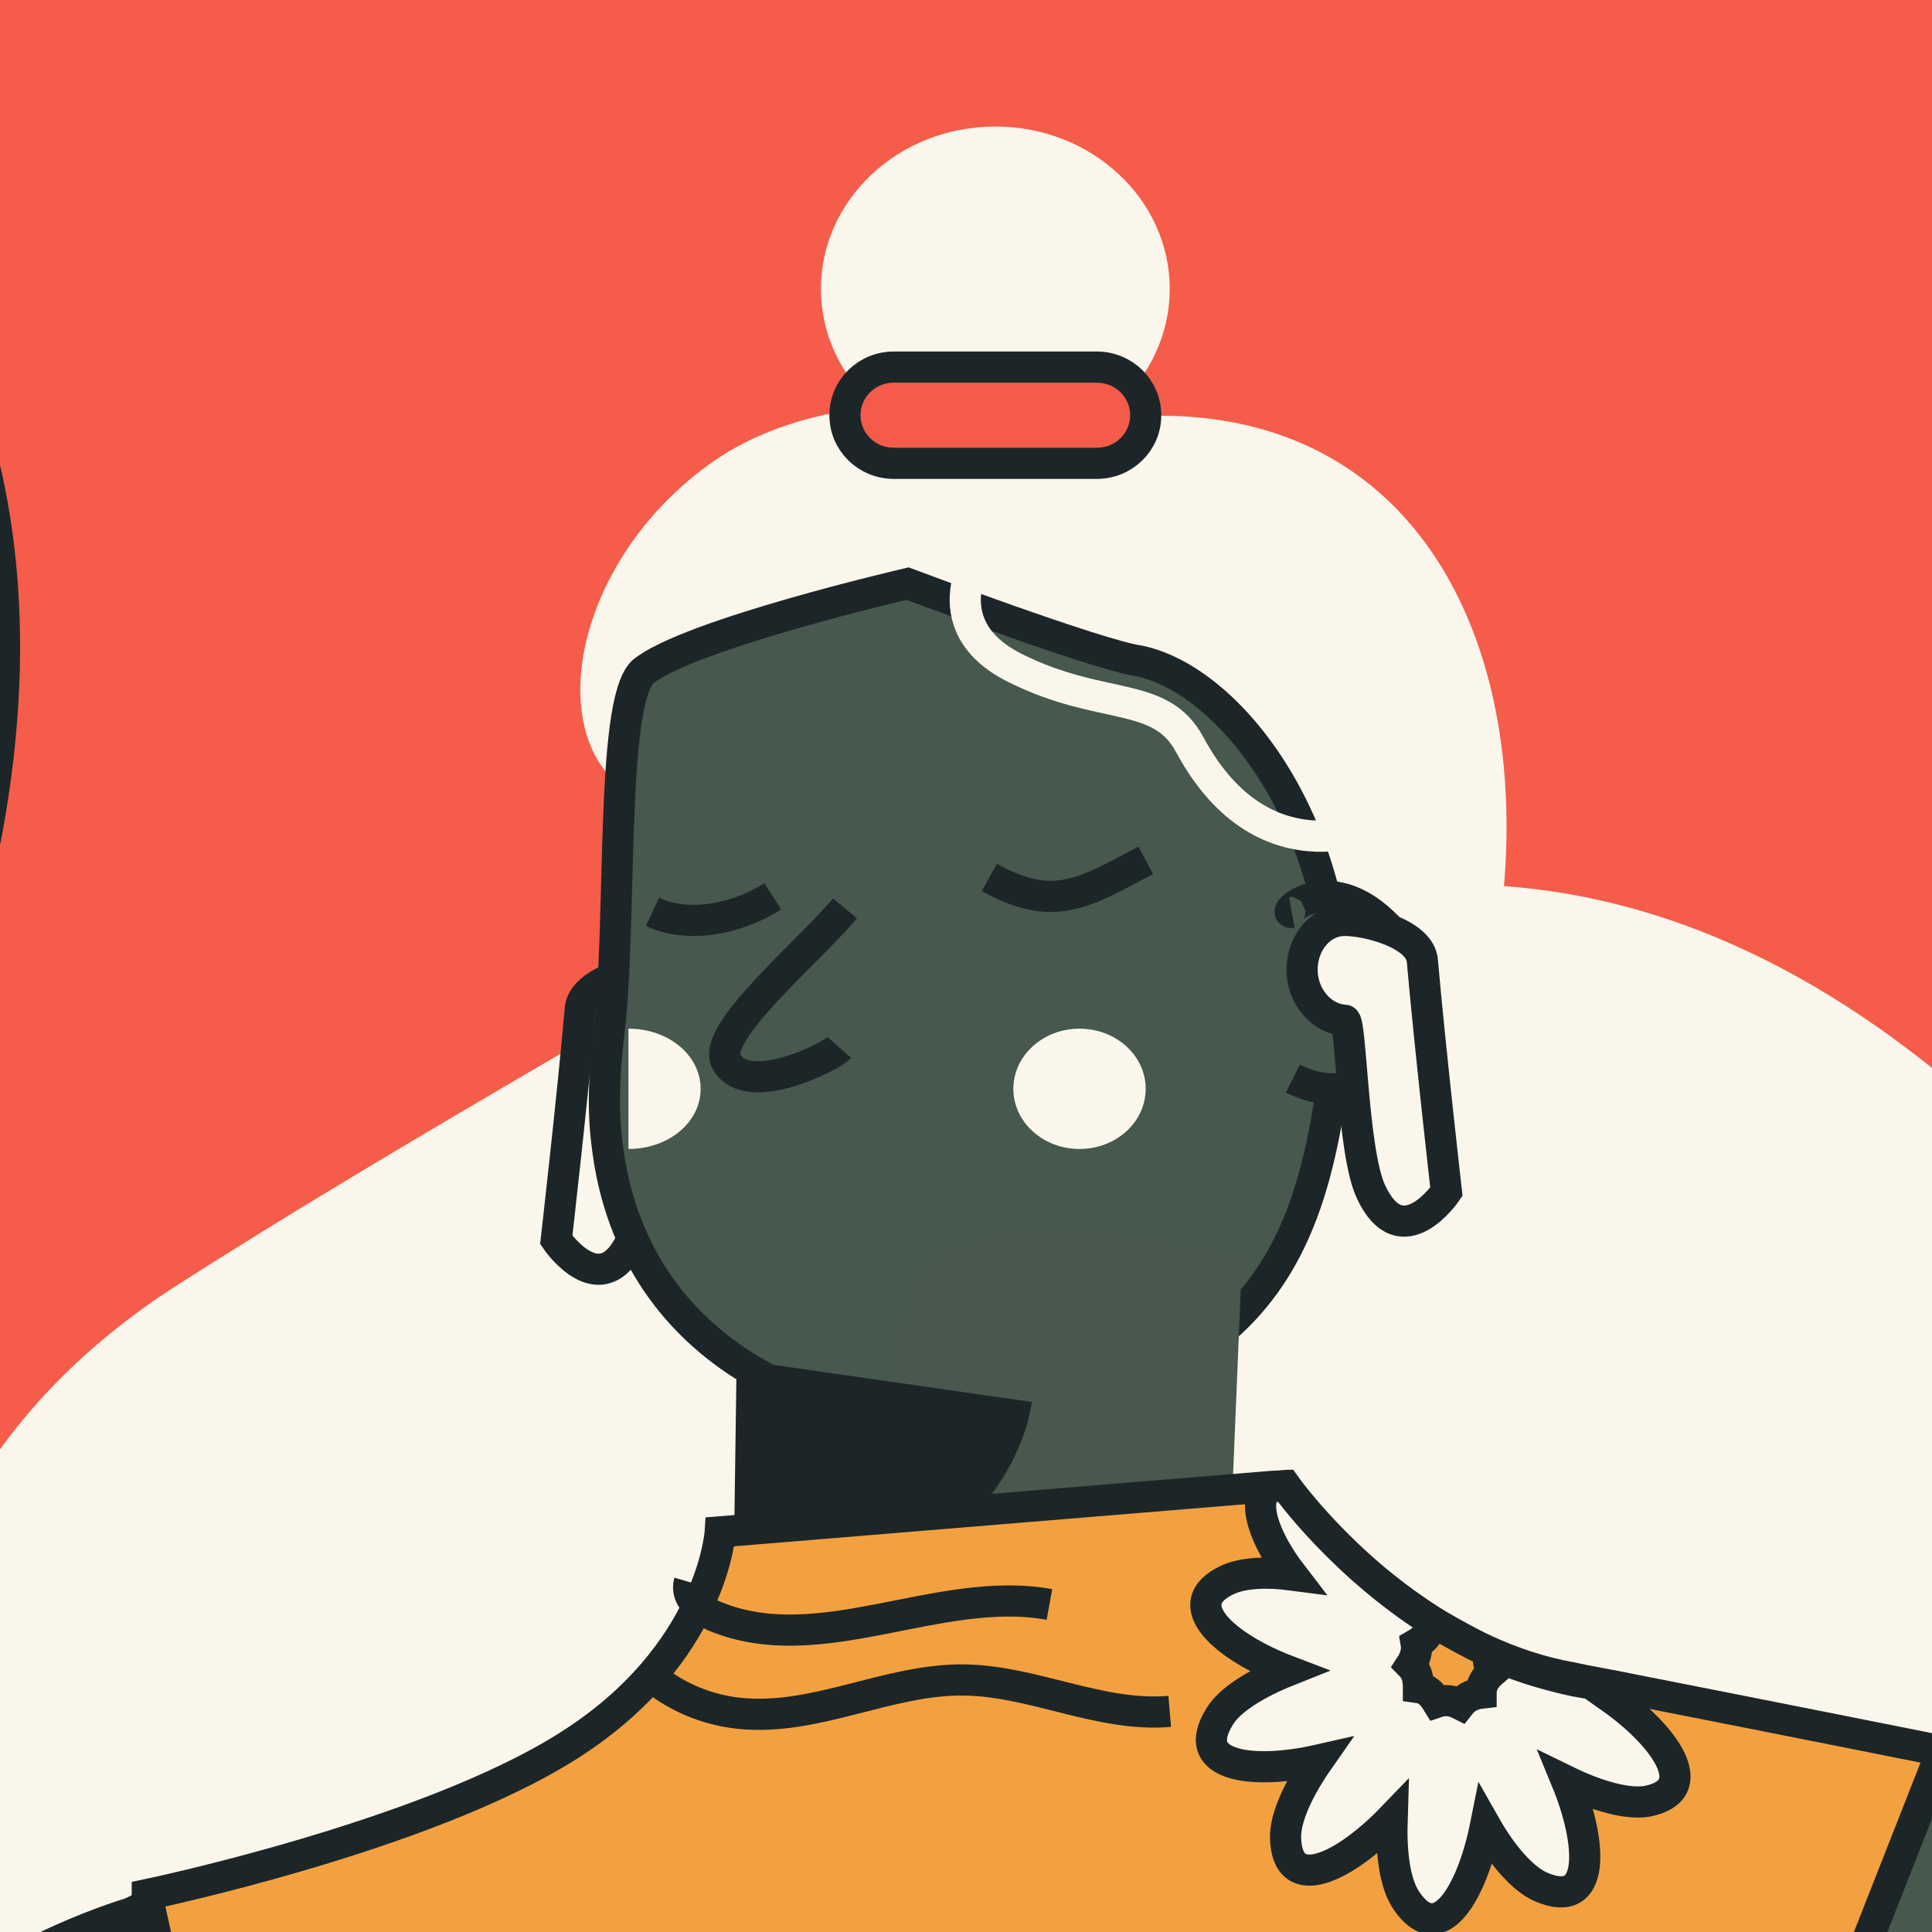 <svg width="62" height="62" viewBox="0 0 62 62" fill="none" xmlns="http://www.w3.org/2000/svg">
<rect x="0" y="0" width="62" height="62" fill="#333333" stroke="none"/>
<g id="Maulie" clipPath="url(#clip0)">
<rect width="60.219" height="60.219" transform="translate(0.867 0.972)" fill="white"/>
<path id="Vector" d="M169.985 165.081C143.777 176.962 95.9 157.77 60.934 152.216C25.967 146.838 4.298 155.274 -3.054 145.749C-10.406 136.223 -3.406 108.806 -15.613 85.994C-27.819 63.182 -59.514 45.115 -71.264 15.133C-83.224 -14.639 -75.239 -56.362 -50.227 -75.94C-25.216 -95.343 17.067 -92.847 39.792 -70C62.728 -47.399 66.351 -4.446 90.589 21.706C115.072 47.646 160.205 56.996 180.467 83.253C200.73 109.509 196.192 152.99 169.985 165.081Z" fill="#F55C4A"/>
<g id="Group 33">
<path id="Vector_2" d="M-8.78 2.902C-1.367 7.805 2.779 17.682 -1.718 31.791C-5.688 44.172 -23.5 55.883 -6.742 67.418C21.082 86.642 64.329 50.31 75.642 35.565C91.767 14.578 114.498 22.267 110.387 29.498C104.626 39.587 101.499 45.266 116.57 49.604C137.017 55.46 170.392 32.391 177.032 66.289C177.805 70.204 177.699 74.226 178.051 78.176" stroke="#1C2628" strokeWidth="0.822" strokeLinecap="round" strokeLinejoin="round"/>
<path id="Vector_3" fillRule="evenodd" clipRule="evenodd" d="M26.028 29.098C19.288 33.115 12.408 36.955 5.774 41.184C-9.847 51.12 -0.931 69.302 -4.862 75.01C-14.761 89.457 -34.068 93.615 -41.615 109.964C-46.881 121.381 -37.508 132.762 -28.767 138.858C-27.083 140.056 -25.187 141.677 -23.151 141.465C-19.184 141.042 -15.99 137.625 -12.059 137.061C-5.073 136.039 2.158 137.977 9.144 136.814C23.922 134.277 38.069 128.816 52.777 125.997C64.712 123.706 76.998 123.601 88.968 121.522C92.338 120.923 96.34 115.391 97.463 113.171C99.359 109.401 100.903 105.384 101.886 101.261C104.694 89.809 107.573 73.46 101.535 62.431C95.813 52.036 80.93 59.824 75.489 50.768C69.556 40.902 59.762 27.9 45.967 28.393C42.281 28.534 38.63 29.415 34.98 29.943" fill="#FAF6EB"/>
<path id="Vector_4" fillRule="evenodd" clipRule="evenodd" d="M22.484 32.665C22.484 31.801 21.887 31.081 21.115 31.081C20.378 31.081 18.694 31.513 18.623 32.377C18.378 35.183 17.851 39.789 17.851 39.789C17.851 39.789 19.29 41.911 20.273 39.789C20.869 38.529 20.904 34.284 21.08 34.284C21.852 34.284 22.484 33.564 22.484 32.665Z" fill="#FAF6EB" stroke="#1C2628" strokeWidth="0.822" strokeLinecap="round" strokeLinejoin="round"/>
<path id="Vector_5" fillRule="evenodd" clipRule="evenodd" d="M96.986 82.099L85.445 98.009L53.882 117.86L31.362 119.867L41.32 109.554L60.04 106.21L60.779 95.615L46.176 79.987L54.41 65.45L58.949 57.39C58.949 57.39 61.623 55.243 71.616 60.382C76.472 62.881 82.595 68.055 87.591 72.736C92.904 77.699 96.986 82.099 96.986 82.099Z" fill="#47584E" stroke="#1C2628" strokeWidth="0.822" strokeLinecap="round" strokeLinejoin="round"/>
<path id="Vector_6" fillRule="evenodd" clipRule="evenodd" d="M20.647 25.688C17.3 24.225 18.181 18.235 22.725 14.926C27.234 11.617 34.631 13.463 36.498 13.359C46.995 12.836 50.518 23.633 47.066 34.291C46.079 37.39 37.625 45.122 34.209 43.102C30.721 41.047 37.52 31.156 34.561 28.892" fill="#FAF6EB"/>
<path id="Vector_7" fillRule="evenodd" clipRule="evenodd" d="M37.883 38.03L39.174 48.69L42.943 53.462C42.943 53.462 39.349 58.374 33.103 57.643C26.822 56.946 24.902 53.01 24.902 53.01L24.414 39.145L37.883 38.03Z" fill="#F45B49" stroke="#1C2628" strokeWidth="0.822" strokeLinecap="round" strokeLinejoin="round"/>
<path id="Vector_8" fillRule="evenodd" clipRule="evenodd" d="M42.807 34.412C42.382 37.64 41.673 40.408 39.511 42.43C36.995 44.807 32.777 46.12 29.233 45.659C23.81 44.949 20.088 41.792 19.486 36.753C19.344 35.689 19.379 34.553 19.521 33.312C19.982 29.764 19.557 22.632 20.62 21.567C22.073 20.361 29.126 18.729 29.126 18.729C29.126 18.729 35.258 21.035 36.569 21.213C39.759 21.887 43.729 27.351 42.807 34.412Z" fill="#47584E" stroke="#1C2628" strokeWidth="0.822" strokeLinecap="round" strokeLinejoin="round"/>
<g id="Vector_9">
<path fillRule="evenodd" clipRule="evenodd" d="M27.116 29.151C25.944 30.558 22.783 33.16 23.316 34.074C23.99 35.269 26.69 33.898 26.938 33.617" fill="#47584E"/>
<path d="M27.116 29.151C25.944 30.558 22.783 33.16 23.316 34.074C23.99 35.269 26.69 33.898 26.938 33.617" stroke="#1C2628" strokeWidth="0.822" strokeLinecap="round" strokeLinejoin="round"/>
</g>
<path id="Vector_10" fillRule="evenodd" clipRule="evenodd" d="M39.428 50.757L39.855 40.473C39.855 40.473 31.636 38.132 29.643 41.005C27.651 43.877 31.28 51.856 31.28 51.856L37.293 51.927" fill="#49574E"/>
<g id="Vector_11">
<path fillRule="evenodd" clipRule="evenodd" d="M41.455 29.28C41.066 29.35 42.761 27.691 44.738 29.986C46.115 31.611 44.668 36.202 41.49 34.612" fill="#47584E"/>
<path d="M41.455 29.28C41.066 29.35 42.761 27.691 44.738 29.986C46.115 31.611 44.668 36.202 41.49 34.612" stroke="#1C2628" strokeWidth="0.822" strokeLinecap="round" strokeLinejoin="round"/>
</g>
<path id="Vector_12" d="M43.329 31.081L43.248 31.362L43.004 31.819L42.557 32.24" stroke="#1C2628" strokeWidth="0.822" strokeLinecap="round" strokeLinejoin="round"/>
<path id="Vector_13" fillRule="evenodd" clipRule="evenodd" d="M32.52 45.411L24.132 44.206L24.028 51.541C24.028 51.541 27.009 50.783 29.47 49.371C31.966 47.96 32.52 45.411 32.52 45.411Z" fill="#1C2628" stroke="#1C2628" strokeWidth="0.822" strokeLinecap="round" strokeLinejoin="round"/>
<path id="Vector_14" fillRule="evenodd" clipRule="evenodd" d="M64.946 116.241C64.946 116.241 49.441 123.202 37.029 124.608C24.618 126.015 12.558 120.882 12.558 120.882L13.965 97.853L8.867 93.74L-0.521 118.175C-0.521 118.175 -16.8 151.75 -32.798 140.851C-48.795 129.988 -49.077 94.9 -50.342 89.802C-51.186 86.427 -51.116 73.805 -52.311 63.504C-52.944 58.301 -52.768 55.84 -52.768 55.84C-52.768 55.84 -50.553 53.801 -48.198 58.512L-47.67 64.629L-45.947 69.938C-45.947 69.938 -38.74 65.403 -35.435 66.598C-32.094 67.793 -32.059 73.032 -32.059 73.138C-32.059 73.138 -32.622 74.438 -34.731 73.384C-35.786 72.856 -37.228 70.219 -37.228 70.219L-40.322 73.946L-39.584 79.396L-36.419 77.743C-36.419 77.743 -35.786 76.372 -34.591 75.282C-33.395 74.157 -31.672 74.79 -31.672 74.79L-32.868 80.978L-37.544 84.81L-27.418 113.815C-27.418 113.815 -27.207 113.463 -26.82 112.831C-24.57 108.998 -16.519 94.76 -12.546 80.345C-8.678 66.422 1.061 62.344 4.296 61.36C4.964 61.149 5.351 61.078 5.351 61.078L55.277 60.059L58.125 93.951L64.946 116.241Z" fill="#47584E" stroke="#1C2628" strokeWidth="0.822" strokeLinecap="round" strokeLinejoin="round"/>
<path id="Vector_15" fillRule="evenodd" clipRule="evenodd" d="M6.271 68.711C2.244 72.647 -4.305 76.513 -6.371 80.448C-8.963 85.298 -7.071 86.915 -9.348 96.051C-10.538 100.866 -11.589 104.942 -14.776 108.878C-17.262 111.9 -22.34 116.398 -25.351 114.957C-25.807 114.746 -26.402 114.289 -26.927 112.919C-24.686 109.089 -16.667 94.856 -12.71 80.448C-8.857 66.533 0.843 62.456 4.065 61.472C4.24 61.367 4.45 61.261 4.625 61.191L6.271 68.711Z" fill="#1C2628" stroke="#1C2628" strokeWidth="0.822" strokeLinecap="round" strokeLinejoin="round"/>
<path id="Vector_16" fillRule="evenodd" clipRule="evenodd" d="M61.999 91.393C61.225 92.061 60.238 92.518 59.006 92.764C55.448 93.538 36.885 95.437 24.381 96.703C24.276 96.703 24.135 96.738 24.029 96.738C17.477 97.406 12.687 97.864 12.687 97.864C12.687 97.864 11.842 97.723 10.785 96.984C9.13 95.859 6.946 93.292 6.629 87.63C6.382 83.41 7.545 73.739 7.545 73.739L6.382 68.394L4.727 60.868V60.798C4.727 60.798 13.673 58.934 18.252 56.015C22.867 53.096 23.113 49.158 23.113 49.158L40.619 47.716L41.147 47.681C41.147 47.681 43.05 50.248 46.149 52.147C46.642 52.428 47.135 52.709 47.664 52.956C48.509 53.343 49.425 53.659 50.411 53.835C51.045 53.975 51.714 54.081 52.384 54.222C57.033 55.136 62.316 56.191 62.316 56.191L57.808 67.655C57.808 67.655 61.612 73.88 62.704 77.467C64.817 84.465 64.712 89.107 61.999 91.393Z" fill="#F3A140" stroke="#1C2628" strokeWidth="0.822" strokeLinecap="round" strokeLinejoin="round"/>
<path id="Vector_17" fillRule="evenodd" clipRule="evenodd" d="M26.344 9.271C26.344 6.403 28.843 4.06 31.941 4.06C35.039 4.06 37.538 6.403 37.538 9.271C37.538 12.139 35.039 14.483 31.941 14.483C28.843 14.448 26.344 12.139 26.344 9.271Z" fill="#FAF6EB"/>
<g id="Vector_18">
<path fillRule="evenodd" clipRule="evenodd" d="M20.94 29.262C22.133 29.824 23.712 29.46 24.8 28.765Z" fill="#47584E"/>
<path d="M20.94 29.262C22.133 29.824 23.712 29.46 24.8 28.765" stroke="#1C2628" strokeWidth="0.822" strokeLinecap="round" strokeLinejoin="round"/>
</g>
<g id="Vector_19">
<path fillRule="evenodd" clipRule="evenodd" d="M31.748 28.158C33.804 29.299 34.78 28.669 36.766 27.607Z" fill="#47584E"/>
<path d="M31.748 28.158C33.804 29.299 34.78 28.669 36.766 27.607" stroke="#1C2628" strokeWidth="0.822" strokeLinecap="round" strokeLinejoin="round"/>
</g>
<path id="Vector_20" fillRule="evenodd" clipRule="evenodd" d="M28.689 11.78H35.193C36.067 11.78 36.767 12.467 36.767 13.325C36.767 14.182 36.067 14.869 35.193 14.869H28.689C27.815 14.869 27.116 14.182 27.116 13.325C27.116 12.467 27.815 11.78 28.689 11.78Z" fill="#F45B49" stroke="#1C2628" strokeWidth="0.822" strokeLinecap="round" strokeLinejoin="round"/>
<path id="Vector_21" fillRule="evenodd" clipRule="evenodd" d="M41.785 31.12C41.785 30.257 42.381 29.537 43.153 29.537C43.89 29.537 45.575 29.969 45.645 30.833C45.891 33.639 46.417 38.244 46.417 38.244C46.417 38.244 44.978 40.367 43.996 38.244C43.399 36.985 43.364 32.74 43.153 32.74C42.416 32.704 41.785 31.984 41.785 31.12Z" fill="#FAF6EB" stroke="#1C2628" strokeWidth="0.822" strokeLinecap="round" strokeLinejoin="round"/>
<path id="Vector_22" fillRule="evenodd" clipRule="evenodd" d="M51.69 54.478C51.972 54.443 52.219 54.407 52.501 54.335C51.831 54.192 51.161 54.049 50.526 53.942C49.539 53.727 48.623 53.441 47.776 53.047C47.741 53.262 47.776 53.477 47.882 53.656C47.635 53.87 47.529 54.085 47.529 54.335C47.212 54.371 47.001 54.514 46.86 54.693C46.578 54.55 46.331 54.55 46.119 54.622C45.943 54.335 45.767 54.192 45.52 54.157C45.52 53.834 45.449 53.62 45.273 53.441C45.414 53.226 45.485 52.976 45.449 52.761C45.696 52.618 45.837 52.439 45.908 52.224C46.049 52.224 46.154 52.224 46.26 52.224C43.123 50.328 41.254 47.681 41.254 47.681L40.725 47.716C40.126 48.146 40.584 49.398 41.465 50.543C40.655 50.436 39.914 50.471 39.421 50.686C37.693 51.473 39.35 52.868 41.324 53.62C40.337 54.013 39.456 54.55 39.139 55.087C38.116 56.733 40.267 56.947 42.312 56.482C41.712 57.341 41.254 58.271 41.254 58.951C41.289 60.883 43.193 59.881 44.674 58.343C44.639 59.416 44.744 60.418 45.132 60.99C46.19 62.564 47.248 60.704 47.671 58.593C48.199 59.523 48.869 60.31 49.469 60.561C51.231 61.312 51.09 59.13 50.279 57.162C51.231 57.627 52.219 57.913 52.853 57.806C54.687 57.448 53.417 55.695 51.69 54.478Z" fill="#FAF6EB" stroke="#1C2628" strokeWidth="0.822" strokeLinecap="round" strokeLinejoin="round"/>
<path id="Vector_23" d="M20.553 53.471C21.382 54.322 22.521 54.857 23.73 54.983C26.181 55.236 28.494 53.88 30.945 53.912C33.189 53.944 35.295 55.11 37.538 54.92" stroke="#1C2628" strokeWidth="0.822" strokeLinecap="round" strokeLinejoin="round"/>
<path id="Vector_24" d="M22.122 50.769C21.98 51.262 22.478 51.679 22.94 51.868C26.318 53.272 30.123 50.844 33.678 51.489" stroke="#1C2628" strokeWidth="0.822" strokeLinecap="round" strokeLinejoin="round"/>
<path id="Vector_25" d="M34.643 36.872C35.816 36.872 36.766 36.008 36.766 34.942C36.766 33.876 35.816 33.011 34.643 33.011C33.471 33.011 32.52 33.876 32.52 34.942C32.52 36.008 33.471 36.872 34.643 36.872Z" fill="#FAF6EB"/>
<path id="Vector_26" d="M20.168 33.011C21.45 33.011 22.484 33.861 22.484 34.942C22.484 36.022 21.45 36.872 20.168 36.872" fill="#FAF6EB"/>
<path id="Vector_27" d="M31.517 17.571C31.517 17.571 29.764 20.029 32.569 21.434C35.373 22.838 37.231 22.136 38.177 23.892C40.631 28.457 44.487 26.35 44.487 26.35" stroke="#FAF6EB" strokeWidth="0.822" strokeLinecap="round" strokeLinejoin="round"/>
</g>
</g>
<defs>
<clipPath id="clip0">
<rect width="60.219" height="60.219" fill="white" transform="translate(0.867 0.972)"/>
</clipPath>
</defs>
</svg>
